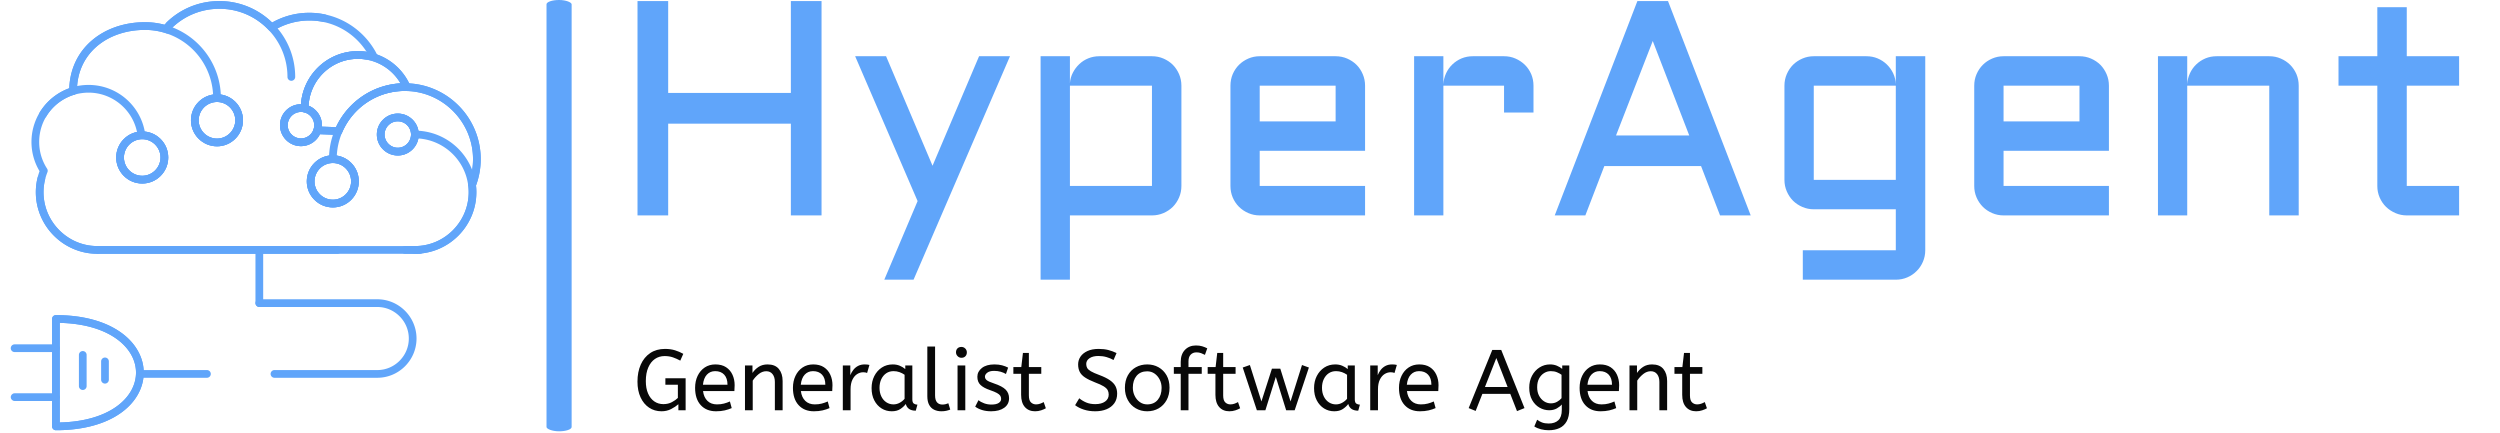 <svg xmlns="http://www.w3.org/2000/svg" version="1.1" xmlns:xlink="http://www.w3.org/1999/xlink" xmlns:svgjs="http://svgjs.dev/svgjs" width="1500" height="260" viewBox="0 0 1500 260"><g transform="matrix(1,0,0,1,-22.617,-0.607)"><svg viewBox="0 0 403 70" data-background-color="#ffffff" preserveAspectRatio="xMidYMid meet" height="260" width="1500" xmlns="http://www.w3.org/2000/svg" xmlns:xlink="http://www.w3.org/1999/xlink"><g id="tight-bounds" transform="matrix(1,0,0,1,7.404,0.163)"><svg viewBox="0 0 395.52 69.673" height="69.673" width="395.52"><g><svg viewBox="0 0 531.568 93.639" height="69.673" width="395.52"><g><rect width="5.455" height="93.639" x="116.313" y="0" fill="#60a5fa" opacity="1" stroke-width="0" stroke="transparent" fill-opacity="1" class="rect-yte-0" data-fill-palette-color="primary" rx="1%" id="yte-0" data-palette-color="#cc1010"></rect></g><g transform="matrix(1,0,0,1,136.048,0.233)"><svg viewBox="0 0 395.52 93.173" height="93.173" width="395.52"><g id="textblocktransform"><svg viewBox="0 0 395.52 93.173" height="93.173" width="395.52" id="textblock"><g><svg viewBox="0 0 395.52 60.49" height="60.49" width="395.52"><g transform="matrix(1,0,0,1,0,0)"><svg width="395.52" viewBox="4.49 -35.01 297.54 45.51" height="60.49" data-palette-color="#cc1010"><path d="M29.54-35.01L34.55-35.01 34.55 0 29.54 0 29.54-14.99 9.5-14.99 9.5 0 4.49 0 4.49-35.01 9.5-35.01 9.5-20 29.54-20 29.54-35.01ZM49.58 10.5L44.8 10.5 50.24-2.34 40.04-26 45.09-26 52.68-8.11 60.28-26 65.33-26 49.58 10.5ZM93.33-21.19L93.33-4.81Q93.33-3.81 92.95-2.93 92.57-2.05 91.93-1.4 91.28-0.76 90.4-0.38 89.52 0 88.52 0L88.52 0 75.12 0 75.12 10.5 70.33 10.5 70.33-26 75.12-26 75.12-21.61Q75.19-22.53 75.61-23.33 76.02-24.12 76.66-24.72 77.29-25.32 78.13-25.66 78.97-26 79.93-26L79.93-26 88.52-26Q89.52-26 90.4-25.62 91.28-25.24 91.93-24.6 92.57-23.95 92.95-23.07 93.33-22.19 93.33-21.19L93.33-21.19ZM75.12-4.81L88.52-4.81 88.52-21.19 75.12-21.19 75.12-4.81ZM123.33-21.19L123.33-10.55 106.12-10.55 106.12-4.81 123.33-4.81 123.33 0 106.12 0Q105.14 0 104.26-0.38 103.39-0.76 102.74-1.4 102.09-2.05 101.71-2.93 101.34-3.81 101.34-4.81L101.34-4.81 101.34-21.19Q101.34-22.19 101.71-23.07 102.09-23.95 102.74-24.6 103.39-25.24 104.26-25.62 105.14-26 106.12-26L106.12-26 118.52-26Q119.52-26 120.4-25.62 121.28-25.24 121.93-24.6 122.58-23.95 122.95-23.07 123.33-22.19 123.33-21.19L123.33-21.19ZM118.52-21.19L106.12-21.19 106.12-15.36 118.52-15.36 118.52-21.19ZM146.03-21.19L136.12-21.19 136.12 0 131.34 0 131.34-26 136.12-26 136.12-21.41Q136.17-22.36 136.56-23.21 136.95-24.05 137.6-24.67 138.25-25.29 139.1-25.65 139.96-26 140.93-26L140.93-26 146.03-26Q147.04-26 147.9-25.62 148.77-25.24 149.43-24.6 150.09-23.95 150.47-23.07 150.84-22.19 150.84-21.19L150.84-21.19 150.84-16.8 146.03-16.8 146.03-21.19ZM167.81-35.01L172.81-35.01 186.32 0 181.31 0 178.21-8.06 162.41-8.06 159.31 0 154.31 0 167.81-35.01ZM170.32-28.49L164.32-13.06 176.28-13.06 170.32-28.49ZM191.83-5.81L191.83-21.19Q191.83-22.19 192.21-23.07 192.59-23.95 193.23-24.6 193.88-25.24 194.76-25.62 195.64-26 196.62-26L196.62-26 205.23-26Q206.19-26 207.04-25.65 207.9-25.29 208.54-24.67 209.19-24.05 209.59-23.21 209.99-22.36 210.02-21.41L210.02-21.41 210.02-26 214.83-26 214.83 5.69Q214.83 6.69 214.45 7.57 214.07 8.45 213.42 9.09 212.78 9.74 211.9 10.12 211.02 10.5 210.02 10.5L210.02 10.5 194.83 10.5 194.83 5.69 210.02 5.69 210.02-1 196.62-1Q195.64-1 194.76-1.38 193.88-1.76 193.23-2.4 192.59-3.05 192.21-3.93 191.83-4.81 191.83-5.81L191.83-5.81ZM196.62-5.81L210.02-5.81 210.02-21.19 196.62-21.19 196.62-5.81ZM244.83-21.19L244.83-10.55 227.62-10.55 227.62-4.81 244.83-4.81 244.83 0 227.62 0Q226.64 0 225.76-0.38 224.88-0.76 224.24-1.4 223.59-2.05 223.21-2.93 222.83-3.81 222.83-4.81L222.83-4.81 222.83-21.19Q222.83-22.19 223.21-23.07 223.59-23.95 224.24-24.6 224.88-25.24 225.76-25.62 226.64-26 227.62-26L227.62-26 240.02-26Q241.02-26 241.9-25.62 242.78-25.24 243.43-24.6 244.07-23.95 244.45-23.07 244.83-22.19 244.83-21.19L244.83-21.19ZM240.02-21.19L227.62-21.19 227.62-15.36 240.02-15.36 240.02-21.19ZM275.83-21.19L275.83 0 271.02 0 271.02-21.19 257.62-21.19 257.62 0 252.84 0 252.84-26 257.62-26 257.62-21.41Q257.67-22.36 258.06-23.21 258.45-24.05 259.1-24.67 259.75-25.29 260.6-25.65 261.45-26 262.43-26L262.43-26 271.02-26Q272.03-26 272.9-25.62 273.78-25.24 274.43-24.6 275.08-23.95 275.46-23.07 275.83-22.19 275.83-21.19L275.83-21.19ZM282.33-21.19L282.33-26 288.67-26 288.67-34.01 293.48-34.01 293.48-26 302.03-26 302.03-21.19 293.48-21.19 293.48-4.81 302.03-4.81 302.03 0 293.48 0Q292.51 0 291.63-0.38 290.75-0.76 290.09-1.4 289.43-2.05 289.05-2.93 288.67-3.81 288.67-4.81L288.67-4.81 288.67-21.19 282.33-21.19Z" opacity="1" transform="matrix(1,0,0,1,0,0)" fill="#60a5fa" class="wordmark-text-0" data-fill-palette-color="primary" id="text-0"></path></svg></g></svg></g><g transform="matrix(1,0,0,1,0,74.77)"><svg viewBox="0 0 232.21 18.403" height="18.403" width="232.21"><g transform="matrix(1,0,0,1,0,0)"><svg width="232.21" viewBox="2.5 -37.6 620.74 49.2" height="18.403" data-palette-color="#080808"><path d="M16.45 0.6L16.45 0.6Q12.4 0.6 9.25-1.5 6.1-3.6 4.3-7.48 2.5-11.35 2.5-16.6L2.5-16.6Q2.5-22.2 4.4-26.48 6.3-30.75 9.88-33.18 13.45-35.6 18.5-35.6L18.5-35.6Q21.75-35.6 24.3-34.8 26.85-34 29.1-32.75L29.1-32.75 27.35-28.8Q25.25-29.95 23.08-30.7 20.9-31.45 18.25-31.45L18.25-31.45Q15.1-31.45 12.65-29.78 10.2-28.1 8.78-24.85 7.35-21.6 7.35-16.9L7.35-16.9Q7.35-12.7 8.65-9.73 9.95-6.75 12.25-5.15 14.55-3.55 17.55-3.55L17.55-3.55Q20.35-3.55 22.53-4.73 24.7-5.9 25.95-7.15L25.95-7.15 25.95-14.8 18.7-14.8 18.7-18.55 30.45-18.55 30.45 0 26.25 0 26.25-3.5Q24.5-1.95 22-0.68 19.5 0.6 16.45 0.6ZM48.1 0.6L48.1 0.6Q42.5 0.6 39.22-2.98 35.95-6.55 35.95-13L35.95-13Q35.95-16.9 37.42-19.98 38.9-23.05 41.55-24.83 44.2-26.6 47.7-26.6L47.7-26.6Q51.45-26.6 53.92-24.98 56.4-23.35 57.65-20.6 58.9-17.85 58.9-14.55L58.9-14.55Q58.9-12.8 58.75-11.15L58.75-11.15 40.55-11.15Q41-7.5 43.1-5.45 45.2-3.4 48.65-3.4L48.65-3.4Q50.9-3.4 52.7-3.88 54.5-4.35 56.15-5.1L56.15-5.1 57.2-1.25Q55.4-0.45 53.15 0.08 50.9 0.6 48.1 0.6ZM40.5-14.8L40.5-14.8 54.75-14.8Q54.75-18.6 52.85-20.65 50.95-22.7 47.6-22.7L47.6-22.7Q44.7-22.7 42.8-20.68 40.9-18.65 40.5-14.8ZM69.4 0L64.9 0 64.9-26 69.25-26 69.25-21.65Q70.65-23.75 72.82-25.18 75-26.6 78-26.6L78-26.6Q82.4-26.6 84.57-23.95 86.75-21.3 86.75-16.95L86.75-16.95 86.75 0 82.25 0 82.25-16.45Q82.25-19.25 80.92-20.95 79.6-22.65 77.25-22.65L77.25-22.65Q74.95-22.65 72.9-21.03 70.85-19.4 69.4-17.2L69.4-17.2 69.4 0ZM104.89 0.6L104.89 0.6Q99.29 0.6 96.02-2.98 92.74-6.55 92.74-13L92.74-13Q92.74-16.9 94.22-19.98 95.69-23.05 98.34-24.83 100.99-26.6 104.49-26.6L104.49-26.6Q108.24-26.6 110.72-24.98 113.19-23.35 114.44-20.6 115.69-17.85 115.69-14.55L115.69-14.55Q115.69-12.8 115.54-11.15L115.54-11.15 97.34-11.15Q97.79-7.5 99.89-5.45 101.99-3.4 105.44-3.4L105.44-3.4Q107.69-3.4 109.49-3.88 111.29-4.35 112.94-5.1L112.94-5.1 113.99-1.25Q112.19-0.45 109.94 0.08 107.69 0.6 104.89 0.6ZM97.29-14.8L97.29-14.8 111.54-14.8Q111.54-18.6 109.64-20.65 107.74-22.7 104.39-22.7L104.39-22.7Q101.49-22.7 99.59-20.68 97.69-18.65 97.29-14.8ZM126.19 0L121.69 0 121.69-26 126.04-26 126.04-20.35Q126.69-22 127.79-23.43 128.89-24.85 130.54-25.73 132.19-26.6 134.39-26.6L134.39-26.6Q135.14-26.6 135.89-26.53 136.64-26.45 137.14-26.3L137.14-26.3 135.79-21.65Q134.84-22.05 133.54-22.05L133.54-22.05Q131.69-22.05 130.02-21 128.34-19.95 127.27-17.75 126.19-15.55 126.19-12.15L126.19-12.15 126.19 0ZM150.09 0.6L150.09 0.6Q146.84 0.6 144.19-1.05 141.54-2.7 139.96-5.73 138.39-8.75 138.39-12.85L138.39-12.85Q138.39-16.75 139.96-19.85 141.54-22.95 144.31-24.78 147.09-26.6 150.69-26.6L150.69-26.6Q152.94-26.6 154.76-25.83 156.59-25.05 157.94-23.9L157.94-23.9 157.94-26 162.04-26 162.04-6.3Q162.04-4.4 162.96-3.83 163.89-3.25 164.99-3.25L164.99-3.25 164.04 0.25Q159.24 0.25 158.24-3.65L158.24-3.65Q157.09-2.05 155.11-0.73 153.14 0.6 150.09 0.6ZM151.09-3.4L151.09-3.4Q152.99-3.4 154.69-4.33 156.39-5.25 157.54-6.65L157.54-6.65 157.54-20.6Q156.19-21.55 154.56-22.13 152.94-22.7 151.14-22.7L151.14-22.7Q148.74-22.7 146.91-21.48 145.09-20.25 144.04-18.07 142.99-15.9 142.99-13L142.99-13Q142.99-10.2 144.04-8.03 145.09-5.85 146.94-4.63 148.79-3.4 151.09-3.4ZM178.89 0.6L178.89 0.6Q176.59 0.6 174.74-0.28 172.89-1.15 171.81-3.1 170.74-5.05 170.74-8.15L170.74-8.15 170.74-37 175.24-37 175.24-8.6Q175.24-5.9 176.36-4.6 177.49-3.3 179.49-3.3L179.49-3.3Q180.44-3.3 181.36-3.53 182.29-3.75 182.94-4.05L182.94-4.05 184.04-0.4Q183.14 0 181.81 0.3 180.49 0.6 178.89 0.6ZM192.78 0L188.28 0 188.28-26 192.78-26 192.78 0ZM190.53-30.45L190.53-30.45Q189.23-30.45 188.31-31.4 187.38-32.35 187.38-33.6L187.38-33.6Q187.38-35.05 188.23-35.9 189.08-36.75 190.53-36.75L190.53-36.75Q191.83-36.75 192.76-35.83 193.68-34.9 193.68-33.6L193.68-33.6Q193.68-32.2 192.83-31.33 191.98-30.45 190.53-30.45ZM207.78 0.6L207.78 0.6Q204.83 0.6 202.46-0.15 200.08-0.9 198.53-2.1L198.53-2.1 200.43-5.85Q201.73-4.75 203.71-4.03 205.68-3.3 207.93-3.3L207.93-3.3Q210.73-3.3 212.16-4.23 213.58-5.15 213.58-6.6L213.58-6.6Q213.58-7.65 213.06-8.45 212.53-9.25 211.13-10.03 209.73-10.8 207.08-11.7L207.08-11.7Q203.43-12.95 201.61-14.68 199.78-16.4 199.78-19.45L199.78-19.45Q199.78-22.45 202.41-24.53 205.03-26.6 209.68-26.6L209.68-26.6Q212.18-26.6 214.13-26.08 216.08-25.55 217.63-24.75L217.63-24.75 216.38-21.05Q215.03-21.85 213.31-22.35 211.58-22.85 209.48-22.85L209.48-22.85Q206.88-22.85 205.53-21.8 204.18-20.75 204.18-19.5L204.18-19.5Q204.18-18.3 205.23-17.45 206.28-16.6 209.33-15.6L209.33-15.6Q214.28-13.95 216.23-11.95 218.18-9.95 218.18-6.95L218.18-6.95Q218.18-3.45 215.36-1.43 212.53 0.6 207.78 0.6ZM233.28 0.6L233.28 0.6Q229.53 0.6 227.35-1.88 225.18-4.35 225.18-8.95L225.18-8.95 225.18-21.15 220.68-21.15 220.68-25.05 225.28-25.05 226.23-33.25 229.68-33.25 229.68-25.05 236.88-25.05 236.88-21.15 229.68-21.15 229.68-8.6Q229.68-5.7 230.9-4.55 232.13-3.4 233.83-3.4L233.83-3.4Q235.08-3.4 236.2-3.8 237.33-4.2 238.28-4.75L238.28-4.75 239.53-1.15Q238.53-0.55 236.83 0.03 235.13 0.6 233.28 0.6ZM268.22 0.6L268.22 0.6Q264.57 0.6 261.57-0.38 258.57-1.35 256.52-2.95L256.52-2.95 258.92-6.95Q260.72-5.45 262.97-4.5 265.22-3.55 268.22-3.55L268.22-3.55Q271.82-3.55 273.92-5.05 276.02-6.55 276.02-9.1L276.02-9.1Q276.02-10.55 275.42-11.68 274.82-12.8 273.1-13.88 271.37-14.95 268.02-16.2L268.02-16.2Q264.42-17.6 262.27-19.03 260.12-20.45 259.2-22.28 258.27-24.1 258.27-26.6L258.27-26.6Q258.27-29.1 259.65-31.13 261.02-33.15 263.7-34.38 266.37-35.6 270.17-35.6L270.17-35.6Q273.27-35.6 275.75-34.98 278.22-34.35 280.57-33.2L280.57-33.2 278.82-29.15Q277.12-30.15 274.85-30.83 272.57-31.5 270.07-31.5L270.07-31.5Q266.77-31.5 264.87-30.2 262.97-28.9 262.97-26.85L262.97-26.85Q262.97-25.55 263.52-24.55 264.07-23.55 265.7-22.6 267.32-21.65 270.57-20.45L270.57-20.45Q274.47-19 276.75-17.4 279.02-15.8 279.97-13.93 280.92-12.05 280.92-9.65L280.92-9.65Q280.92-6.4 279.3-4.1 277.67-1.8 274.8-0.6 271.92 0.6 268.22 0.6ZM298.37 0.6L298.37 0.6Q294.67 0.6 291.72-1.13 288.77-2.85 287.1-5.93 285.42-9 285.42-13L285.42-13Q285.42-17.2 287.12-20.25 288.82-23.3 291.77-24.95 294.72-26.6 298.37-26.6L298.37-26.6Q302.02-26.6 304.94-24.95 307.87-23.3 309.6-20.28 311.32-17.25 311.32-13.1L311.32-13.1Q311.32-8.95 309.62-5.88 307.92-2.8 305-1.1 302.07 0.6 298.37 0.6ZM298.37-3.4L298.37-3.4Q302.32-3.4 304.52-6.08 306.72-8.75 306.72-13L306.72-13Q306.72-15.6 305.62-17.78 304.52-19.95 302.65-21.28 300.77-22.6 298.37-22.6L298.37-22.6Q294.42-22.6 292.22-20 290.02-17.4 290.02-13.1L290.02-13.1Q290.02-10.5 291.12-8.28 292.22-6.05 294.1-4.73 295.97-3.4 298.37-3.4ZM322.32 0L317.82 0 317.82-21.15 313.82-21.15 313.82-25.05 317.82-25.05 317.82-28.1Q317.82-32.5 320.27-35.05 322.72-37.6 326.67-37.6L326.67-37.6Q328.72-37.6 330.27-37.13 331.82-36.65 333.22-35.95L333.22-35.95 331.87-32.15Q330.82-32.7 329.62-33.15 328.42-33.6 326.97-33.6L326.97-33.6Q324.87-33.6 323.59-32.27 322.32-30.95 322.32-28.4L322.32-28.4 322.32-25.05 330.02-25.05 330.02-21.15 322.32-21.15 322.32 0ZM346.06 0.6L346.06 0.6Q342.31 0.6 340.14-1.88 337.96-4.35 337.96-8.95L337.96-8.95 337.96-21.15 333.46-21.15 333.46-25.05 338.06-25.05 339.01-33.25 342.46-33.25 342.46-25.05 349.66-25.05 349.66-21.15 342.46-21.15 342.46-8.6Q342.46-5.7 343.69-4.55 344.91-3.4 346.61-3.4L346.61-3.4Q347.86-3.4 348.99-3.8 350.11-4.2 351.06-4.75L351.06-4.75 352.31-1.15Q351.31-0.55 349.61 0.03 347.91 0.6 346.06 0.6ZM366.96 0L362.01 0 353.81-24.8 357.96-26.25 364.66-5.1 370.76-24.15 375.61-24.15 381.56-5.1 388.21-26.25 392.21-24.8 383.96 0 379.01 0 373.01-19.35 366.96 0ZM406.91 0.6L406.91 0.6Q403.66 0.6 401.01-1.05 398.36-2.7 396.78-5.73 395.21-8.75 395.21-12.85L395.21-12.85Q395.21-16.75 396.78-19.85 398.36-22.95 401.13-24.78 403.91-26.6 407.51-26.6L407.51-26.6Q409.76-26.6 411.58-25.83 413.41-25.05 414.76-23.9L414.76-23.9 414.76-26 418.86-26 418.86-6.3Q418.86-4.4 419.78-3.83 420.71-3.25 421.81-3.25L421.81-3.25 420.86 0.25Q416.06 0.25 415.06-3.65L415.06-3.65Q413.91-2.05 411.94-0.73 409.96 0.6 406.91 0.6ZM407.91-3.4L407.91-3.4Q409.81-3.4 411.51-4.33 413.21-5.25 414.36-6.65L414.36-6.65 414.36-20.6Q413.01-21.55 411.38-22.13 409.76-22.7 407.96-22.7L407.96-22.7Q405.56-22.7 403.73-21.48 401.91-20.25 400.86-18.07 399.81-15.9 399.81-13L399.81-13Q399.81-10.2 400.86-8.03 401.91-5.85 403.76-4.63 405.61-3.4 407.91-3.4ZM432.31 0L427.81 0 427.81-26 432.16-26 432.16-20.35Q432.81-22 433.91-23.43 435.01-24.85 436.66-25.73 438.31-26.6 440.51-26.6L440.51-26.6Q441.26-26.6 442.01-26.53 442.76-26.45 443.26-26.3L443.26-26.3 441.91-21.65Q440.96-22.05 439.66-22.05L439.66-22.05Q437.81-22.05 436.13-21 434.46-19.95 433.38-17.75 432.31-15.55 432.31-12.15L432.31-12.15 432.31 0ZM456.65 0.6L456.65 0.6Q451.06 0.6 447.78-2.98 444.5-6.55 444.5-13L444.5-13Q444.5-16.9 445.98-19.98 447.45-23.05 450.11-24.83 452.75-26.6 456.25-26.6L456.25-26.6Q460-26.6 462.48-24.98 464.95-23.35 466.2-20.6 467.45-17.85 467.45-14.55L467.45-14.55Q467.45-12.8 467.31-11.15L467.31-11.15 449.11-11.15Q449.56-7.5 451.65-5.45 453.75-3.4 457.2-3.4L457.2-3.4Q459.45-3.4 461.25-3.88 463.06-4.35 464.7-5.1L464.7-5.1 465.75-1.25Q463.95-0.45 461.7 0.08 459.45 0.6 456.65 0.6ZM449.06-14.8L449.06-14.8 463.31-14.8Q463.31-18.6 461.4-20.65 459.5-22.7 456.15-22.7L456.15-22.7Q453.25-22.7 451.36-20.68 449.45-18.65 449.06-14.8ZM517.35-1.25L513 0.5 509.1-9.5 492.9-9.5 489 0.4 484.95-1.25 498.65-35 503.85-35 517.35-1.25ZM501-30.3L494.4-13.5 507.55-13.5 501-30.3ZM531.4 11.6L531.4 11.6Q529.1 11.6 526.92 11.05 524.75 10.5 523.05 9.4L523.05 9.4 524.7 5.5Q525.9 6.45 527.5 7.08 529.1 7.7 531.4 7.7L531.4 7.7Q534.95 7.7 536.97 5.83 539 3.95 539-0.15L539-0.15 539-3.35Q538-2.15 536.12-1.07 534.25 0 531.65 0L531.65 0Q528.7 0 526.05-1.53 523.4-3.05 521.75-6 520.1-8.95 520.1-13.1L520.1-13.1Q520.1-17 521.72-20.05 523.35-23.1 526.1-24.85 528.85-26.6 532.15-26.6L532.15-26.6Q534.35-26.6 536.15-25.85 537.95-25.1 539.25-24L539.25-24 539.25-26 543.35-26 543.35-0.6Q543.35 3.7 541.85 6.4 540.35 9.1 537.67 10.35 535 11.6 531.4 11.6ZM532.65-4L532.65-4Q534.65-4 536.25-4.9 537.85-5.8 538.85-7L538.85-7 538.85-20.6Q537.75-21.4 536.2-22.05 534.65-22.7 532.6-22.7L532.6-22.7Q530.55-22.7 528.75-21.6 526.95-20.5 525.82-18.43 524.7-16.35 524.7-13.35L524.7-13.35Q524.7-10.5 525.82-8.4 526.95-6.3 528.75-5.15 530.55-4 532.65-4ZM561.49 0.6L561.49 0.6Q555.89 0.6 552.62-2.98 549.34-6.55 549.34-13L549.34-13Q549.34-16.9 550.82-19.98 552.29-23.05 554.94-24.83 557.59-26.6 561.09-26.6L561.09-26.6Q564.84-26.6 567.32-24.98 569.79-23.35 571.04-20.6 572.29-17.85 572.29-14.55L572.29-14.55Q572.29-12.8 572.14-11.15L572.14-11.15 553.94-11.15Q554.39-7.5 556.49-5.45 558.59-3.4 562.04-3.4L562.04-3.4Q564.29-3.4 566.09-3.88 567.89-4.35 569.54-5.1L569.54-5.1 570.59-1.25Q568.79-0.45 566.54 0.08 564.29 0.6 561.49 0.6ZM553.89-14.8L553.89-14.8 568.14-14.8Q568.14-18.6 566.24-20.65 564.34-22.7 560.99-22.7L560.99-22.7Q558.09-22.7 556.19-20.68 554.29-18.65 553.89-14.8ZM582.79 0L578.29 0 578.29-26 582.64-26 582.64-21.65Q584.04-23.75 586.22-25.18 588.39-26.6 591.39-26.6L591.39-26.6Q595.79-26.6 597.97-23.95 600.14-21.3 600.14-16.95L600.14-16.95 600.14 0 595.64 0 595.64-16.45Q595.64-19.25 594.32-20.95 592.99-22.65 590.64-22.65L590.64-22.65Q588.34-22.65 586.29-21.03 584.24-19.4 582.79-17.2L582.79-17.2 582.79 0ZM616.99 0.6L616.99 0.6Q613.24 0.6 611.06-1.88 608.89-4.35 608.89-8.95L608.89-8.95 608.89-21.15 604.39-21.15 604.39-25.05 608.99-25.05 609.94-33.25 613.39-33.25 613.39-25.05 620.59-25.05 620.59-21.15 613.39-21.15 613.39-8.6Q613.39-5.7 614.61-4.55 615.84-3.4 617.54-3.4L617.54-3.4Q618.79-3.4 619.91-3.8 621.04-4.2 621.99-4.75L621.99-4.75 623.24-1.15Q622.24-0.55 620.54 0.03 618.84 0.6 616.99 0.6Z" opacity="1" transform="matrix(1,0,0,1,0,0)" fill="#080808" class="slogan-text-1" data-fill-palette-color="secondary" id="text-1"></path></svg></g></svg></g></svg></g></svg></g><g transform="matrix(1,0,0,1,0,0.233)"><svg viewBox="0 0 102.033 93.173" height="93.173" width="102.033"><g><svg xmlns="http://www.w3.org/2000/svg" xmlns:xlink="http://www.w3.org/1999/xlink" version="1.1" x="0" y="0" viewBox="12.94 34.09 487.061 444.769" enable-background="new 0 0 512 512" xml:space="preserve" height="93.173" width="102.033" class="icon-icon-0" data-fill-palette-color="accent" id="icon-0"><g fill="#60a5fa" data-fill-palette-color="accent"><g fill="#60a5fa" data-fill-palette-color="accent"><g fill="#60a5fa" data-fill-palette-color="accent"><g fill="#60a5fa" data-fill-palette-color="accent"><g fill="#60a5fa" data-fill-palette-color="accent"><path d="M59.73 478.859A3.98 3.98 0 0 1 56.91 477.689 4 4 0 0 1 55.73 474.87V363.55C55.73 362.5 56.16 361.471 56.9 360.731A4.03 4.03 0 0 1 59.73 359.55C87.42 359.561 110.79 365.83 127.3 377.69 134.85 383.1 140.73 389.532 144.78 396.8 148.74 403.901 150.74 411.42 150.73 419.141 150.73 419.62 150.73 420.1 150.71 420.63 150.46 428.26 148.28 435.64 144.22 442.58 140.06 449.7 134.13 455.978 126.59 461.24 110.14 472.77 87.02 478.859 59.73 478.859M63.73 367.6V470.82C87.6 470.27 107.75 464.69 122 454.69 134.91 445.61 142.27 433.419 142.71 420.371 142.73 419.961 142.73 419.541 142.73 419.141 142.72 405.942 135.58 393.522 122.63 384.192 108.33 373.891 87.96 368.16 63.73 367.6" fill="#60a5fa" data-fill-palette-color="accent"></path></g><g fill="#60a5fa" data-fill-palette-color="accent"><path d="M414.069 194.12C408.258 194.109 402.808 191.849 398.7 187.75A21.62 21.62 0 0 1 392.34 172.38C392.35 166.569 394.611 161.12 398.72 157.04 402.81 152.96 408.27 150.71 414.071 150.7 419.861 150.71 425.292 152.96 429.382 157.04 433.483 161.13 435.742 166.58 435.742 172.38 435.74 184.359 426.02 194.109 414.069 194.12M414.069 158.7C406.5 158.7 400.34 164.84 400.34 172.38 400.35 179.94 406.51 186.1 414.069 186.12 421.598 186.099 427.728 179.939 427.74 172.38 427.729 164.83 421.6 158.7 414.069 158.7" fill="#60a5fa" data-fill-palette-color="accent"></path></g><g fill="#60a5fa" data-fill-palette-color="accent"><path d="M313.689 184.43C301.71 184.43 291.968 174.701 291.96 162.76 291.96 156.95 294.221 151.49 298.32 147.38 302.428 143.28 307.88 141.01 313.689 141.01 315.45 141.01 317 141.19 318.439 141.55A21.9 21.9 0 0 1 330.558 149.08 21.75 21.75 0 0 1 335.418 162.76C335.418 164.86 335.098 167 334.478 169.12L334.458 169.189A21.76 21.76 0 0 1 326.678 180.12 21.56 21.56 0 0 1 313.689 184.43M313.689 149.01C306.128 149.031 299.968 155.19 299.96 162.76 299.97 170.281 306.13 176.42 313.689 176.43H313.71C319.7 176.43 324.97 172.57 326.81 166.83 327.21 165.49 327.42 164.05 327.42 162.76 327.441 156.36 322.89 150.72 316.62 149.34L316.49 149.31C315.7 149.109 314.79 149.01 313.689 149.01" fill="#60a5fa" data-fill-palette-color="accent"></path></g><g fill="#60a5fa" data-fill-palette-color="accent"><path d="M226.72 184.609C219.49 184.599 212.7 181.79 207.61 176.7 202.52 171.62 199.71 164.849 199.69 157.639 199.71 150.429 202.52 143.66 207.61 138.579 212.7 133.489 219.49 130.688 226.72 130.669 241.54 130.679 253.61 142.769 253.62 157.639 253.61 172.51 241.54 184.609 226.72 184.609M226.72 138.67C216.23 138.67 207.69 147.18 207.69 157.64S216.23 176.61 226.72 176.61C237.12 176.59 245.6 168.081 245.62 157.64 245.6 147.2 237.12 138.689 226.72 138.67" fill="#60a5fa" data-fill-palette-color="accent"></path></g><g fill="#60a5fa" data-fill-palette-color="accent"><path d="M346.75 247.939C339.52 247.929 332.74 245.12 327.649 240.03 322.548 234.95 319.74 228.179 319.728 220.969 319.74 213.74 322.548 206.949 327.649 201.849 332.74 196.759 339.518 193.939 346.75 193.929 353.97 193.929 360.729 196.74 365.79 201.849 370.859 206.939 373.649 213.729 373.649 220.969 373.638 228.169 370.838 234.939 365.78 240.019 360.71 245.12 353.95 247.93 346.75 247.939M346.75 201.93C336.27 201.94 327.729 210.48 327.729 220.97 327.729 231.43 336.259 239.94 346.75 239.94 357.17 239.94 365.649 231.43 365.649 220.97 365.649 210.479 357.17 201.939 346.75 201.93" fill="#60a5fa" data-fill-palette-color="accent"></path></g><g fill="#60a5fa" data-fill-palette-color="accent"><path d="M149.18 223.16C141.97 223.16 135.2 220.359 130.11 215.26 125.02 210.17 122.21 203.4 122.21 196.19 122.21 188.991 125.02 182.211 130.11 177.121 135.2 172.02 141.97 169.221 149.18 169.211 156.38 169.221 163.15 172.021 168.24 177.121 173.33 182.211 176.14 188.991 176.14 196.19 176.14 203.4 173.33 210.17 168.24 215.26 163.15 220.359 156.38 223.16 149.18 223.16M149.18 177.21C138.74 177.23 130.23 185.75 130.21 196.189 130.23 206.629 138.74 215.149 149.18 215.16 159.61 215.149 168.12 206.63 168.14 196.189 168.12 185.75 159.61 177.229 149.18 177.21" fill="#60a5fa" data-fill-palette-color="accent"></path></g><g fill="#60a5fa" data-fill-palette-color="accent"><path d="M352.58 172.89C352.53 172.89 352.47 172.89 352.42 172.88L330.481 171.98A4.02 4.02 0 0 1 327.39 170.31C326.68 169.32 326.46 168.02 326.81 166.85 327.202 165.52 327.42 164.06 327.42 162.76 327.441 156.36 322.899 150.72 316.62 149.34A4 4 0 0 1 314.09 147.56 4.06 4.06 0 0 1 313.54 144.73 58.9 58.9 0 0 1 318.31 121.88C321.321 114.88 325.59 108.6 331.01 103.2A59 59 0 0 1 349.75 90.609C357.01 87.54 364.72 85.99 372.66 85.99H372.68C377.111 85.99 381.54 86.49 385.88 87.469A59.44 59.44 0 0 1 410 99.281C416.939 104.93 422.569 112.18 426.3 120.241 426.56 120.81 426.691 121.47 426.66 122.1L426.598 123.48A3.98 3.98 0 0 1 425.16 126.38C424.3 127.09 423.16 127.42 422.05 127.26 422.01 127.26 421.83 127.24 421.43 127.24H421.35C392.93 127.24 367.39 144.2 356.26 170.45A4 4 0 0 1 352.58 172.89M335.37 164.18L350.03 164.781A79 79 0 0 1 376.808 133.1 78.24 78.24 0 0 1 416.829 119.371C409.739 107.19 397.808 98.411 384.089 95.27A51.2 51.2 0 0 0 372.659 93.991C359.017 93.991 346.188 99.32 336.517 109.001 327.547 118.001 322.257 129.9 321.608 142.531A21.65 21.65 0 0 1 331.517 150.36 21.53 21.53 0 0 1 335.417 162.76C335.42 163.22 335.41 163.7 335.37 164.18" fill="#60a5fa" data-fill-palette-color="accent"></path></g><g fill="#60a5fa" data-fill-palette-color="accent"><path d="M421.56 295.99C419.35 295.99 417.56 294.189 417.56 291.99 417.56 289.779 419.35 287.99 421.56 287.99H431.742C446.571 287.99 460.552 282.17 471.1 271.609 481.67 260.968 487.492 246.96 487.492 232.149 487.492 229.439 487.31 226.99 486.941 224.66A4.01 4.01 0 0 1 488.06 221.21 70.5 70.5 0 0 0 492 197.93C492.01 159.55 460.85 127.86 422.55 127.3L422.06 127.26C422.01 127.25 421.831 127.24 421.43 127.24H421.35C392.93 127.24 367.39 144.2 356.26 170.45 355.611 171.979 354.111 172.939 352.42 172.889L333.3 172.099A21.9 21.9 0 0 1 325.42 180.99 21.63 21.63 0 0 1 313.691 184.429C301.712 184.429 291.971 174.709 291.962 162.759 291.962 156.949 294.222 151.489 298.322 147.379 302.422 143.279 307.882 141.019 313.68 141.009A59.27 59.27 0 0 1 330.742 103.469C340.77 93.369 354.06 87.219 368.18 86.149 372.76 85.809 377.52 86 382.071 86.729A3.98 3.98 0 0 1 385.43 90.66C385.441 90.88 385.42 91.099 385.38 91.319A3.97 3.97 0 0 1 381.441 94.679C381.231 94.679 381.01 94.669 380.8 94.629A51.7 51.7 0 0 0 368.78 94.129C342.28 96.119 321.53 118.549 321.54 145.199 321.54 145.529 321.5 145.808 321.43 146.138L321.37 146.378A4 4 0 0 1 319.54 148.857C318.63 149.408 317.519 149.567 316.49 149.307 315.7 149.107 314.78 149.007 313.689 149.007 306.128 149.028 299.968 155.187 299.96 162.757 299.97 170.278 306.13 176.417 313.689 176.427H313.71C319.731 176.427 325 172.547 326.83 166.778 327.37 165.057 329.01 163.927 330.809 163.988L350.031 164.778A78.95 78.95 0 0 1 378.531 131.937C391.281 123.637 406.081 119.248 421.349 119.238H421.499C421.839 119.238 422.309 119.238 422.879 119.307 433.309 119.488 443.419 121.698 452.929 125.877 462.119 129.907 470.36 135.606 477.44 142.816 484.509 150.016 490.07 158.377 493.94 167.657 497.961 177.257 500.001 187.447 500.001 197.927 500.001 207.307 498.351 216.507 495.101 225.257 495.362 227.457 495.493 229.707 495.493 232.147 495.493 240.727 493.803 249.078 490.453 256.948 487.232 264.527 482.633 271.357 476.772 277.248A63.8 63.8 0 0 1 456.501 290.948 63 63 0 0 1 431.741 295.988H421.56zM351.56 295.99H102.65C94.08 295.978 85.76 294.29 77.91 290.939 70.32 287.718 63.51 283.099 57.64 277.228A64.2 64.2 0 0 1 43.94 256.939C40.6 249.08 38.91 240.74 38.9 232.148A63.2 63.2 0 0 1 40.73 217.128 3.99 3.99 0 0 1 45.57 214.198 3.99 3.99 0 0 1 48.5 219.028 55.2 55.2 0 0 0 46.9 232.147C46.91 246.988 52.73 260.987 63.3 271.578 73.88 282.158 87.85 287.987 102.65 287.987H351.56C353.76 287.987 355.56 289.778 355.56 291.987 355.56 294.189 353.76 295.99 351.56 295.99M346.75 247.939C339.52 247.929 332.74 245.12 327.649 240.03 322.548 234.95 319.74 228.179 319.728 220.969 319.74 213.729 322.548 206.949 327.649 201.849 332.74 196.759 339.518 193.95 346.75 193.929 353.97 193.929 360.729 196.74 365.79 201.849 370.859 206.939 373.649 213.729 373.649 220.969 373.638 228.169 370.838 234.939 365.78 240.019 360.71 245.12 353.95 247.93 346.75 247.939M346.75 201.93C336.27 201.94 327.729 210.48 327.729 220.97 327.729 231.43 336.259 239.94 346.75 239.94 357.17 239.94 365.649 231.43 365.649 220.97 365.64 210.47 357.16 201.939 346.75 201.93M149.18 223.16C141.97 223.16 135.2 220.359 130.11 215.26 125.02 210.17 122.21 203.4 122.21 196.19 122.22 188.991 125.02 182.211 130.11 177.121 135.2 172.02 141.97 169.221 149.18 169.211 156.38 169.221 163.15 172.021 168.24 177.121 173.33 182.211 176.14 188.991 176.14 196.19 176.14 203.4 173.33 210.17 168.24 215.26 163.15 220.359 156.38 223.16 149.18 223.16M149.18 177.21C138.74 177.23 130.23 185.75 130.21 196.189 130.23 206.629 138.74 215.149 149.18 215.16 159.61 215.149 168.12 206.63 168.14 196.189 168.12 185.75 159.61 177.229 149.18 177.21M414.069 194.109C402.09 194.109 392.34 184.359 392.34 172.38 392.35 166.569 394.611 161.12 398.72 157.04 402.81 152.96 408.27 150.71 414.071 150.7 419.861 150.71 425.292 152.96 429.382 157.04 433.483 161.13 435.742 166.58 435.742 172.38 435.74 184.359 426.02 194.109 414.069 194.109M414.069 158.689C406.5 158.7 400.34 164.839 400.34 172.379 400.35 179.939 406.51 186.099 414.069 186.119 421.598 186.098 427.728 179.938 427.74 172.379 427.729 164.84 421.6 158.7 414.069 158.689M226.71 184.609C219.49 184.599 212.7 181.79 207.61 176.7 202.52 171.62 199.71 164.849 199.69 157.639 199.71 150.429 202.52 143.66 207.61 138.579 212.7 133.489 219.49 130.688 226.71 130.669 241.54 130.679 253.61 142.769 253.62 157.639 253.61 172.51 241.54 184.609 226.71 184.609M226.71 138.67C216.23 138.67 207.69 147.18 207.69 157.64 207.7 168.1 216.23 176.61 226.71 176.62 237.12 176.599 245.6 168.08 245.62 157.64 245.6 147.2 237.12 138.689 226.71 138.67M46.3 155.67C45.57 155.67 44.86 155.47 44.23 155.09 43.03 154.36 42.3 153.09 42.3 151.68 42.3 150.951 42.5 150.23 42.88 149.6 45.27 145.64 48.14 141.94 51.41 138.621 57.62 132.331 65.28 127.421 73.58 124.431 73.93 114.471 76.18 105.101 80.27 96.581 84.21 88.381 89.74 81.171 96.71 75.15 111 62.791 130.65 55.98 152.06 55.98 159.26 55.98 166.33 56.94 173.08 58.85L173.46 57.741C173.66 57.14 174.01 56.591 174.46 56.15 189.13 41.921 208.54 34.09 229.11 34.09H229.12C239.52 34.09 249.62 36.1 259.161 40.06A78.2 78.2 0 0 1 283.831 56.34 77.5 77.5 0 0 1 302.11 48.87C313.921 45.72 326.679 45.399 338.631 47.93A4 4 0 0 1 341.713 52.67 4.01 4.01 0 0 1 337.803 55.84C337.533 55.84 337.253 55.81 336.973 55.76A70.7 70.7 0 0 0 322.353 54.24C309.673 54.24 297.273 57.639 286.484 64.059L286.173 64.359A3.98 3.98 0 0 1 283.333 65.54H283.282A4 4 0 0 1 280.423 64.28C266.952 49.969 248.733 42.09 229.123 42.09 211.003 42.09 193.813 48.89 180.723 61.23L179.413 65.11A4 4 0 0 1 177.393 67.421C176.443 67.881 175.343 67.951 174.333 67.61 167.273 65.201 159.783 63.98 152.063 63.98 132.563 63.98 114.773 70.1 101.953 81.201 88.623 92.791 81.553 108.721 81.533 127.27V127.331C81.533 129.101 80.393 130.641 78.703 131.15A51.7 51.7 0 0 0 57.123 144.23S57.123 144.241 57.113 144.241L57.043 144.31A51 51 0 0 0 49.733 153.741C49.723 153.741 49.723 153.741 49.723 153.751A3.99 3.99 0 0 1 46.3 155.67" fill="#60a5fa" data-fill-palette-color="accent"></path></g></g><g fill="#60a5fa" data-fill-palette-color="accent"><g fill="#60a5fa" data-fill-palette-color="accent"><path d="M102.65 295.99C94.09 295.978 85.76 294.29 77.91 290.939A63.5 63.5 0 0 1 57.64 277.228 63.9 63.9 0 0 1 43.94 256.939C40.6 249.08 38.91 240.74 38.9 232.148A63.4 63.4 0 0 1 42.78 210.388 58.8 58.8 0 0 1 34.4 180.128C34.4 173.598 35.45 167.178 37.54 161.058A58.6 58.6 0 0 1 46.27 144.588C50 139.628 54.47 135.298 59.55 131.728 64.7 128.098 70.35 125.338 76.36 123.499L76.4 123.489C82.05 121.829 87.85 120.989 93.63 120.989 107.99 120.989 121.84 126.188 132.63 135.629 143.32 144.989 150.29 157.849 152.24 171.829A4.03 4.03 0 0 1 151.47 174.789 4.03 4.03 0 0 1 148.83 176.339C146.67 176.629 144.61 175.079 144.31 172.929 140.83 147.879 119.05 128.99 93.65 128.99H93.63C88.64 128.99 83.62 129.719 78.71 131.149 78.7 131.149 78.7 131.149 78.7 131.16 56.98 137.79 42.39 157.47 42.4 180.13 42.4 189.98 45.23 199.54 50.59 207.78 51.3 208.87 51.43 210.25 50.94 211.46 48.3 218 46.9 225.16 46.9 232.149 46.9 246.99 52.73 260.99 63.3 271.58 73.88 282.16 87.85 287.99 102.65 287.99H102.67C104.86 288 106.65 289.79 106.65 291.99 106.65 294.189 104.86 295.99 102.65 295.99" fill="#60a5fa" data-fill-palette-color="accent"></path></g><g fill="#60a5fa" data-fill-palette-color="accent"><path d="M431.74 295.99C429.54 295.99 427.74 294.189 427.74 291.99 427.74 289.779 429.54 287.99 431.74 287.99 446.569 287.99 460.55 282.17 471.098 271.609 481.668 260.968 487.49 246.96 487.49 232.149 487.49 229.439 487.308 226.99 486.939 224.66L486.928 224.569C483.189 197.099 459.478 176.38 431.768 176.38H431.74C429.54 176.38 427.74 174.58 427.74 172.38 427.74 170.17 429.54 168.38 431.74 168.38 447.21 168.38 462.13 174.03 473.768 184.29 485.298 194.45 492.789 208.37 494.848 223.49 495.28 226.219 495.49 229.05 495.49 232.149 495.49 240.729 493.8 249.08 490.45 256.95A64.4 64.4 0 0 1 476.768 277.25 63.8 63.8 0 0 1 456.498 290.95 63 63 0 0 1 431.74 295.99" fill="#60a5fa" data-fill-palette-color="accent"></path></g><g fill="#60a5fa" data-fill-palette-color="accent"><path d="M226.71 138.67C224.51 138.67 222.72 136.88 222.72 134.67 222.72 104.18 203.29 77.23 174.36 67.62L174.33 67.609C167.27 65.2 159.78 63.979 152.06 63.979 132.56 63.979 114.77 70.099 101.95 81.2 88.62 92.79 81.56 108.71 81.53 127.26V127.27C81.53 129.48 79.74 131.27 77.53 131.27S73.53 129.48 73.53 127.27C73.51 116.71 75.6 106.77 79.74 97.72 83.7 89.05 89.41 81.46 96.71 75.15 111 62.791 130.66 55.98 152.06 55.98 160.65 55.98 169 57.34 176.88 60.031A78.5 78.5 0 0 1 198.5 71.18 79.2 79.2 0 0 1 215.53 88.201C220.37 94.801 224.13 102.06 226.7 109.801A78.6 78.6 0 0 1 230.71 134.671 4 4 0 0 1 226.71 138.67" fill="#60a5fa" data-fill-palette-color="accent"></path></g><g fill="#60a5fa" data-fill-palette-color="accent"><path d="M303.72 116.72C301.51 116.72 299.71 114.92 299.71 112.72 299.71 94.65 292.859 77.44 280.42 64.282 266.949 49.971 248.73 42.092 229.12 42.092 210.69 42.092 193.29 49.092 180.12 61.812 179.7 62.252 179.28 62.682 178.88 63.102 178.42 63.572 178 64.012 177.6 64.442L177.59 64.453A4 4 0 0 1 174.66 65.732C173.65 65.732 172.68 65.352 171.94 64.652A3.93 3.93 0 0 1 170.66 61.873C170.63 60.803 171 59.783 171.73 59.003 172.22 58.482 172.71 57.982 173.18 57.493 173.58 57.072 173.97 56.673 174.33 56.283L174.46 56.152C189.13 41.923 208.54 34.092 229.11 34.092H229.13C240.12 34.092 250.76 36.332 260.76 40.742A78.2 78.2 0 0 1 286.24 58.792C300.09 73.432 307.719 92.582 307.71 112.722 307.71 114.92 305.92 116.72 303.72 116.72" fill="#60a5fa" data-fill-palette-color="accent"></path></g><g fill="#60a5fa" data-fill-palette-color="accent"><path d="M388.78 94.89H388.768C387.268 94.89 385.91 94.07 385.218 92.741 384.479 91.32 383.718 89.86 382.908 88.56L382.868 88.5C369.937 67.05 347.306 54.24 322.347 54.24 309.507 54.24 296.957 57.719 286.068 64.3 285.437 64.68 284.728 64.88 283.999 64.88 282.589 64.88 281.299 64.16 280.568 62.95A4 4 0 0 1 281.927 57.46C294.058 50.12 308.037 46.24 322.337 46.24 336.148 46.24 349.728 49.88 361.617 56.76 373.137 63.42 382.856 72.98 389.725 84.38 390.686 85.91 391.455 87.41 392.215 88.85L392.316 89.04A4.015 4.015 0 0 1 390.606 94.439 4 4 0 0 1 388.78 94.89" fill="#60a5fa" data-fill-palette-color="accent"></path></g><g fill="#60a5fa" data-fill-palette-color="accent"><path d="M491.31 227.979C490.831 227.979 490.361 227.889 489.912 227.719A4.01 4.01 0 0 1 487.56 222.579 70.2 70.2 0 0 0 492 197.929C492.01 159.549 460.85 127.859 422.55 127.299L422.06 127.259C422.01 127.259 421.85 127.239 421.47 127.239H421.33C392.93 127.239 367.39 144.199 356.268 170.428 352.609 179.178 350.748 188.428 350.748 197.918V197.928C350.748 200.138 348.958 201.928 346.748 201.928S342.748 200.138 342.748 197.928A78.8 78.8 0 0 1 348.897 167.328 78.8 78.8 0 0 1 377.397 132.687C390.397 123.897 405.596 119.248 421.346 119.238H421.456C421.806 119.238 422.276 119.238 422.846 119.298 433.286 119.488 443.397 121.688 452.908 125.868A78.5 78.5 0 0 1 477.428 142.807 78.5 78.5 0 0 1 493.939 167.647C497.96 177.257 500 187.448 500 197.927 500 207.347 498.34 216.577 495.06 225.367A4.02 4.02 0 0 1 491.31 227.979" fill="#60a5fa" data-fill-palette-color="accent"></path></g><g fill="#60a5fa" data-fill-palette-color="accent"><path d="M317.54 149.2C315.33 149.2 313.54 147.399 313.54 145.189 313.54 137.219 315.1 129.469 318.189 122.169A59.2 59.2 0 0 1 330.859 103.349 59.1 59.1 0 0 1 349.649 90.649C356.939 87.559 364.678 85.99 372.66 85.99 377.09 85.99 381.54 86.49 385.87 87.469A59.5 59.5 0 0 1 410 99.28C416.939 104.929 422.569 112.179 426.3 120.24A4 4 0 0 1 422.67 125.92C421.12 125.92 419.691 125.01 419.04 123.6 412.46 109.371 399.399 98.781 384.09 95.27A51.7 51.7 0 0 0 372.66 93.98C359.019 93.99 346.189 99.319 336.519 109 326.86 118.689 321.54 131.55 321.54 145.189 321.54 147.399 319.74 149.2 317.54 149.2" fill="#60a5fa" data-fill-palette-color="accent"></path></g><g fill="#60a5fa" data-fill-palette-color="accent"><path d="M103.98 295.99C101.77 295.99 99.98 294.189 99.98 291.99 99.98 289.779 101.77 287.99 103.98 287.99H436.91C439.12 287.99 440.91 289.779 440.91 291.99 440.91 294.189 439.12 295.99 436.91 295.99z" fill="#60a5fa" data-fill-palette-color="accent"></path></g><g fill="#60a5fa" data-fill-palette-color="accent"><path d="M149.18 223.16C141.97 223.16 135.2 220.359 130.11 215.26 125.02 210.17 122.21 203.4 122.21 196.19 122.21 188.991 125.02 182.211 130.11 177.121 135.2 172.02 141.97 169.221 149.18 169.211 156.38 169.221 163.15 172.021 168.24 177.121 173.33 182.211 176.14 188.991 176.14 196.19 176.14 203.4 173.33 210.17 168.24 215.26 163.15 220.359 156.38 223.16 149.18 223.16M149.18 177.21C138.74 177.23 130.23 185.75 130.21 196.189 130.23 206.629 138.74 215.149 149.18 215.16 159.61 215.149 168.12 206.63 168.14 196.189 168.12 185.75 159.61 177.229 149.18 177.21" fill="#60a5fa" data-fill-palette-color="accent"></path></g><g fill="#60a5fa" data-fill-palette-color="accent"><path d="M226.72 184.609C219.49 184.599 212.7 181.79 207.61 176.7 202.52 171.62 199.71 164.849 199.69 157.639 199.71 150.429 202.52 143.66 207.61 138.579 212.7 133.489 219.49 130.688 226.72 130.669 241.54 130.679 253.61 142.769 253.62 157.639 253.61 172.51 241.54 184.609 226.72 184.609M226.72 138.67C216.23 138.67 207.69 147.18 207.69 157.64S216.23 176.61 226.72 176.61C237.12 176.59 245.6 168.081 245.62 157.64 245.6 147.2 237.12 138.689 226.72 138.67" fill="#60a5fa" data-fill-palette-color="accent"></path></g><g fill="#60a5fa" data-fill-palette-color="accent"><path d="M346.75 247.939C339.52 247.929 332.74 245.12 327.649 240.03 322.548 234.95 319.74 228.179 319.728 220.969 319.74 213.74 322.548 206.949 327.649 201.849 332.74 196.759 339.518 193.939 346.75 193.929 353.97 193.929 360.729 196.74 365.79 201.849 370.859 206.939 373.649 213.729 373.649 220.969 373.638 228.169 370.838 234.939 365.78 240.019 360.71 245.12 353.95 247.93 346.75 247.939M346.75 201.93C336.27 201.94 327.729 210.48 327.729 220.97 327.729 231.43 336.259 239.94 346.75 239.94 357.17 239.94 365.649 231.43 365.649 220.97 365.649 210.479 357.17 201.939 346.75 201.93" fill="#60a5fa" data-fill-palette-color="accent"></path></g><g fill="#60a5fa" data-fill-palette-color="accent"><path d="M313.689 184.43C301.71 184.43 291.968 174.701 291.96 162.76 291.96 156.95 294.221 151.49 298.32 147.38 302.428 143.28 307.88 141.01 313.689 141.01 315.45 141.01 317 141.19 318.439 141.55A21.9 21.9 0 0 1 330.558 149.08 21.75 21.75 0 0 1 335.418 162.76C335.418 164.86 335.098 167 334.478 169.12L334.458 169.189A21.76 21.76 0 0 1 326.678 180.12 21.56 21.56 0 0 1 313.689 184.43M313.689 149.01C306.128 149.031 299.968 155.19 299.96 162.76 299.97 170.281 306.13 176.42 313.689 176.43H313.71C319.7 176.43 324.97 172.57 326.81 166.83 327.21 165.49 327.42 164.05 327.42 162.76 327.441 156.36 322.89 150.72 316.62 149.34L316.49 149.31C315.7 149.109 314.79 149.01 313.689 149.01" fill="#60a5fa" data-fill-palette-color="accent"></path></g><g fill="#60a5fa" data-fill-palette-color="accent"><path d="M414.069 194.12C408.258 194.109 402.808 191.849 398.7 187.75A21.62 21.62 0 0 1 392.34 172.38C392.35 166.569 394.611 161.12 398.72 157.04 402.81 152.96 408.27 150.71 414.071 150.7 419.861 150.71 425.292 152.96 429.382 157.04 433.483 161.13 435.742 166.58 435.742 172.38 435.74 184.359 426.02 194.109 414.069 194.12M414.069 158.7C406.5 158.7 400.34 164.84 400.34 172.38 400.35 179.94 406.51 186.1 414.069 186.12 421.598 186.099 427.728 179.939 427.74 172.38 427.729 164.83 421.6 158.7 414.069 158.7" fill="#60a5fa" data-fill-palette-color="accent"></path></g><g fill="#60a5fa" data-fill-palette-color="accent"><path d="M286.24 424.5C284.04 424.5 282.24 422.71 282.24 420.5 282.24 418.3 284.04 416.5 286.24 416.5H392.79C401.47 416.5 409.649 413.1 415.85 406.91 422.05 400.71 425.46 392.51 425.46 383.818 425.46 375.13 422.05 366.929 415.85 360.728 409.662 354.54 401.47 351.138 392.79 351.138H270.529C268.33 351.138 266.529 349.338 266.529 347.138 266.529 344.929 268.33 343.138 270.529 343.138H392.79C415.2 343.148 433.439 361.398 433.46 383.818 433.439 406.24 415.2 424.49 392.79 424.5zM216.24 424.5H146.71A3.999 3.999 0 1 1 146.71 416.5H216.24A3.999 3.999 0 1 1 216.24 424.5" fill="#60a5fa" data-fill-palette-color="accent"></path></g><g fill="#60a5fa" data-fill-palette-color="accent"><path d="M270.54 351.141C268.33 351.141 266.54 349.34 266.54 347.141V291.991C266.54 289.78 268.33 287.991 270.54 287.991 272.74 287.991 274.54 289.78 274.54 291.991V347.139C274.54 349.34 272.74 351.141 270.54 351.141" fill="#60a5fa" data-fill-palette-color="accent"></path></g><g fill="#60a5fa" data-fill-palette-color="accent"><path d="M59.73 478.859A3.98 3.98 0 0 1 56.91 477.689 4 4 0 0 1 55.73 474.87V363.55C55.73 362.5 56.16 361.471 56.9 360.731A4.03 4.03 0 0 1 59.73 359.55C87.42 359.561 110.79 365.83 127.3 377.69 134.85 383.1 140.73 389.532 144.78 396.8 148.74 403.901 150.74 411.42 150.73 419.141 150.73 419.62 150.73 420.1 150.71 420.63 150.46 428.26 148.28 435.64 144.22 442.58 140.06 449.7 134.13 455.978 126.59 461.24 110.14 472.77 87.02 478.859 59.73 478.859M63.73 367.6V470.82C87.6 470.27 107.75 464.69 122 454.69 134.91 445.61 142.27 433.419 142.71 420.371 142.73 419.961 142.73 419.541 142.73 419.141 142.72 405.942 135.58 393.522 122.63 384.192 108.33 373.891 87.96 368.16 63.73 367.6" fill="#60a5fa" data-fill-palette-color="accent"></path></g><g fill="#60a5fa" data-fill-palette-color="accent"><path d="M59.73 397.859H16.94A4 4 0 1 1 16.94 389.859H59.73A4 4 0 1 1 59.73 397.859" fill="#60a5fa" data-fill-palette-color="accent"></path></g><g fill="#60a5fa" data-fill-palette-color="accent"><path d="M59.73 448.55H16.94C14.73 448.55 12.94 446.76 12.94 444.56 12.94 442.35 14.73 440.56 16.94 440.56H59.73C61.94 440.56 63.73 442.35 63.73 444.56 63.73 446.76 61.94 448.55 59.73 448.55" fill="#60a5fa" data-fill-palette-color="accent"></path></g><g fill="#60a5fa" data-fill-palette-color="accent"><path d="M87.56 437.13C85.36 437.13 83.57 435.34 83.57 433.14V400.9A3.996 3.996 0 1 1 91.56 400.9V433.139A3.997 3.997 0 0 1 87.56 437.13" fill="#60a5fa" data-fill-palette-color="accent"></path></g><g fill="#60a5fa" data-fill-palette-color="accent"><path d="M110.59 430.52C108.38 430.52 106.59 428.72 106.59 426.52V407.52A4 4 0 1 1 114.59 407.52V426.52C114.59 428.72 112.79 430.52 110.59 430.52" fill="#60a5fa" data-fill-palette-color="accent"></path></g></g></g></g></g></svg></g></svg></g></svg></g><defs></defs></svg><rect width="395.52" height="69.673" fill="none" stroke="none" visibility="hidden"></rect></g></svg></g></svg>
